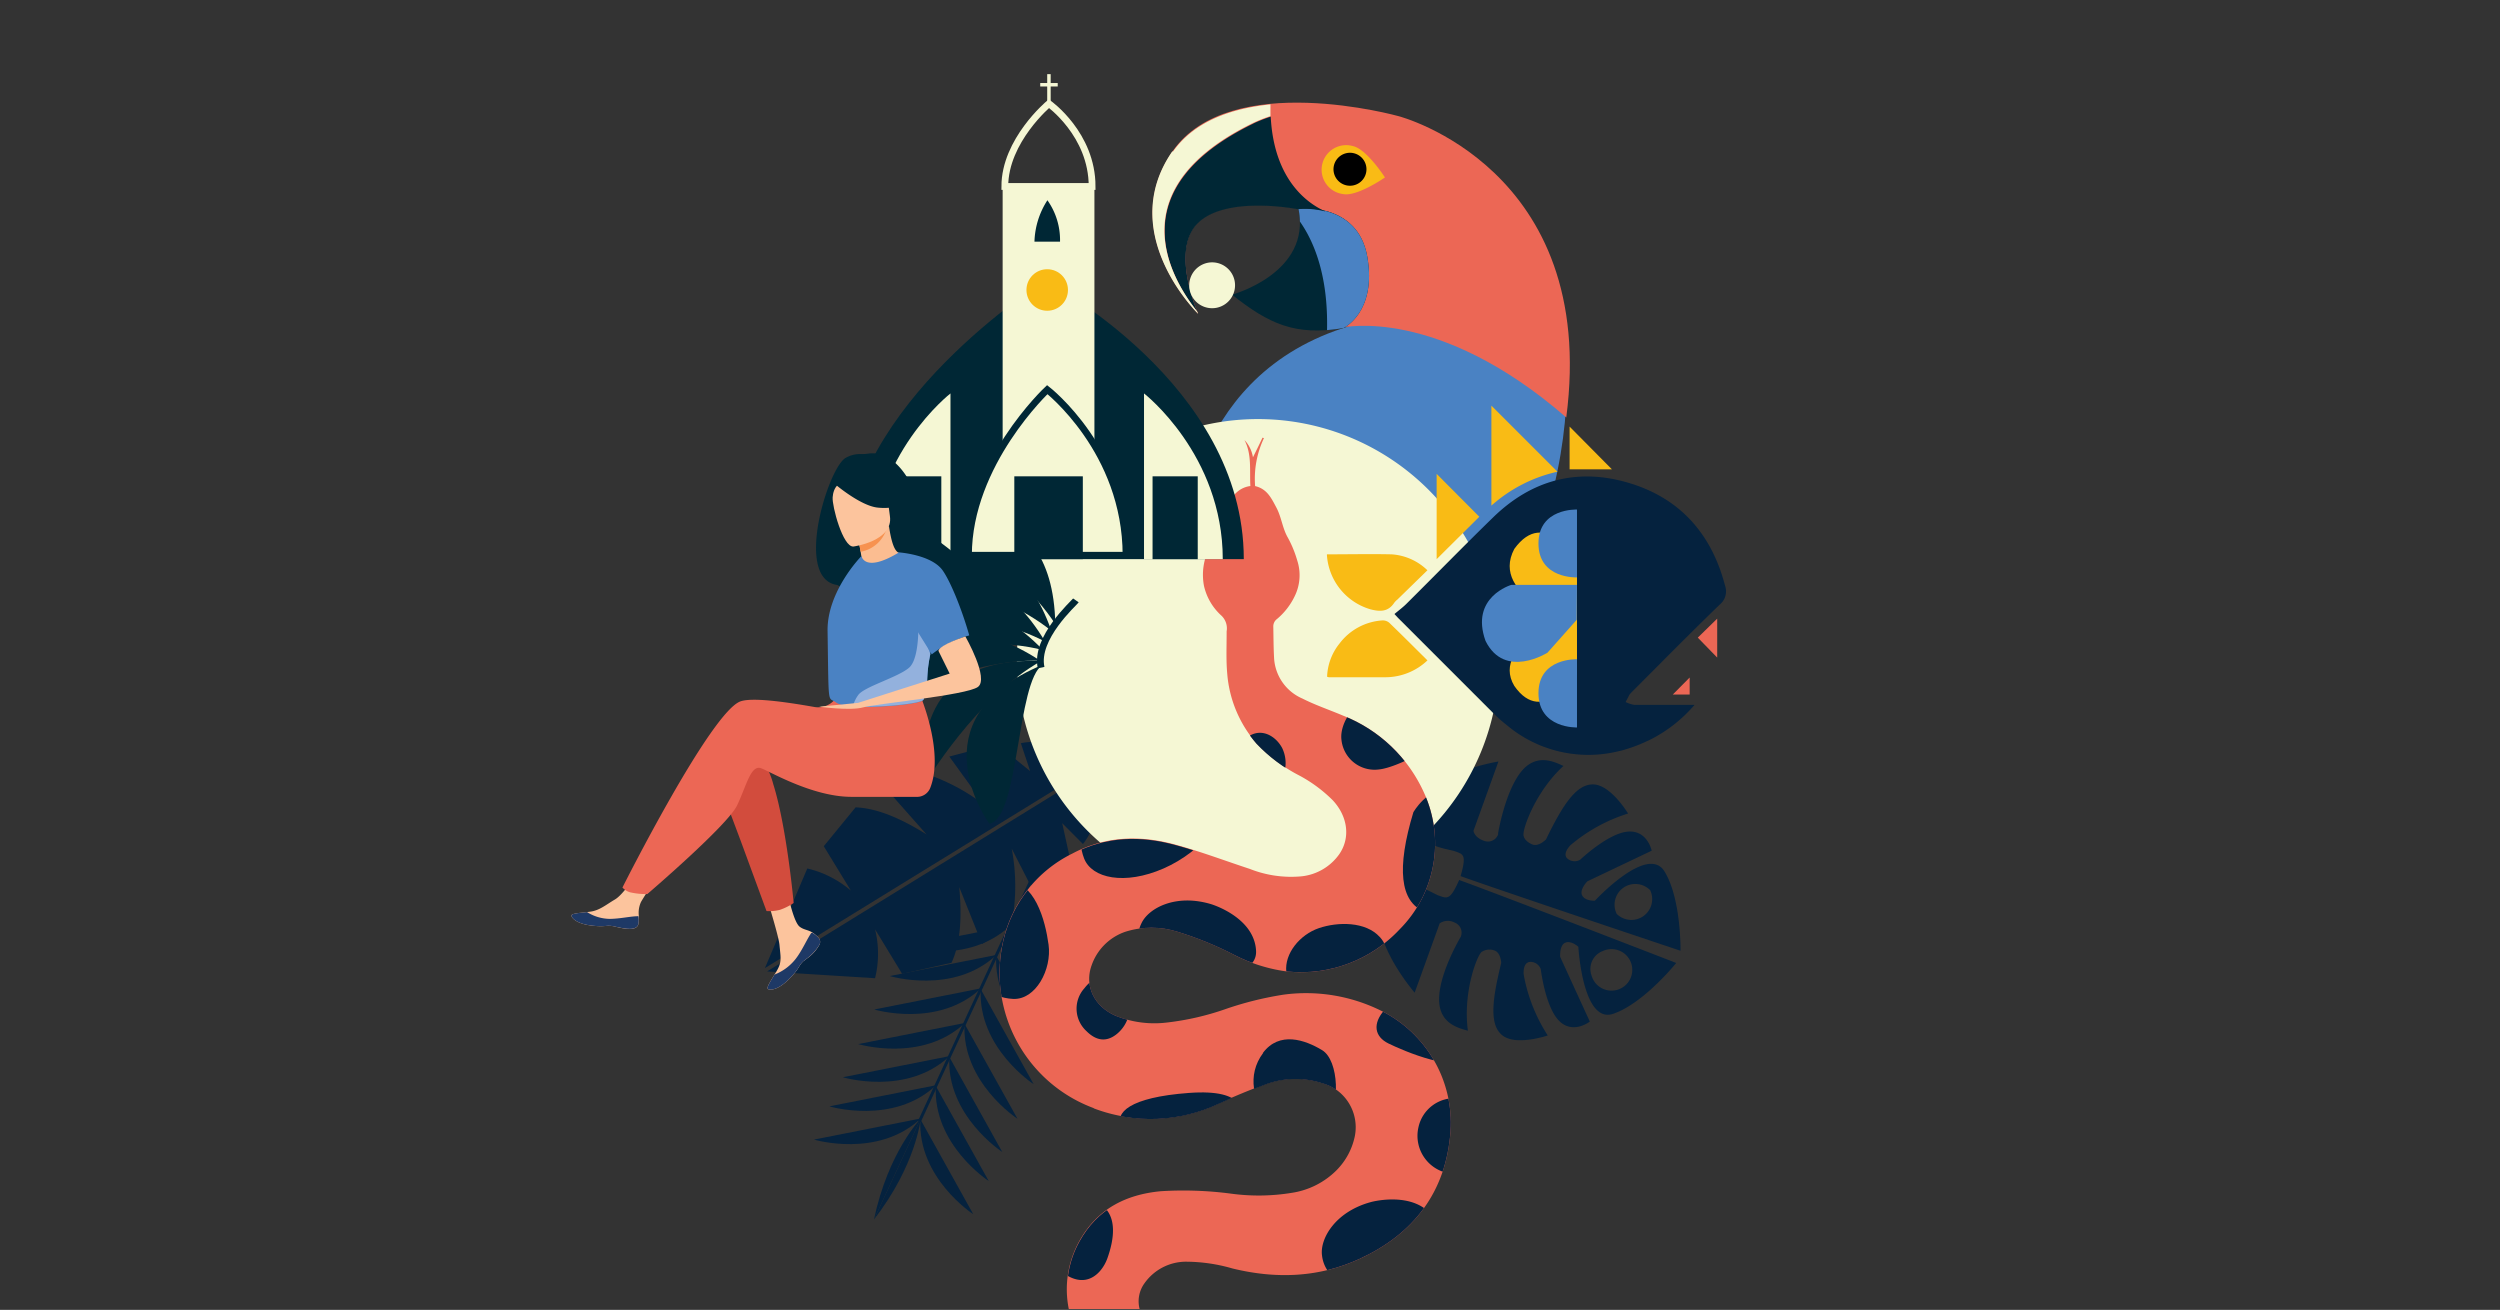 <svg xmlns="http://www.w3.org/2000/svg" xmlns:xlink="http://www.w3.org/1999/xlink" viewBox="0 0 368.55 193.1"><rect x="0" y="0" width="368.55" height="193.1" fill="#333333" stroke="none"/><defs><style>.cls-1,.cls-10,.cls-12,.cls-9{fill:none;}.cls-2{fill:#4a82c3;}.cls-3{fill:#ec6755;}.cls-4{fill:#002735;}.cls-5{fill:#f9bb15;}.cls-11,.cls-6{fill:#f5f7d4;}.cls-7{fill:#05223e;}.cls-8{fill:#f2943e;}.cls-9{stroke:#05223e;stroke-width:0.44px;}.cls-10,.cls-11,.cls-12,.cls-9{stroke-miterlimit:10;}.cls-10,.cls-11{stroke:#002735;}.cls-12{stroke:#f5f7d4;}.cls-13{clip-path:url(#clip-path);}.cls-14{fill:#fcc49d;}.cls-15{fill:#1e3966;}.cls-16{fill:#d24c3d;}.cls-17{fill:#fbbd91;}.cls-18{fill:#f79250;}.cls-19{fill:#93b1dd;}</style><clipPath id="clip-path"><path class="cls-1" d="M184.72,67.42a4.8,4.8,0,0,0-1.25-2.55c1.11,2.14.74,4.47.87,6.78a3.7,3.7,0,0,0-3.05,2.53c-.49,1.16-1.33,2.17-1.41,3.49a2.31,2.31,0,0,1-.32.7c-.4.76-.83,1.5-1.19,2.27a8.75,8.75,0,0,0-.87,5.73A8.41,8.41,0,0,0,180,90.7a2.59,2.59,0,0,1,.83,2.38c0,.1,0,.2,0,.3,0,2-.09,4,.09,6a17.78,17.78,0,0,0,4.31,10.26,23.49,23.49,0,0,0,6.36,4.76,20.77,20.77,0,0,1,4.87,3.62c2.24,2.38,2.66,5.55.95,8a7.81,7.81,0,0,1-5.56,3.23,16.53,16.53,0,0,1-7.59-1.09c-3.62-1.19-7.19-2.54-10.86-3.55-5.21-1.45-10.37-1.35-15.29,1.27a19.1,19.1,0,0,0-10.19,12.76,21.26,21.26,0,0,0,13.34,24.79,23.52,23.52,0,0,0,18.43-.72c2.21-1,4.44-1.94,6.71-2.77a12.56,12.56,0,0,1,8.36-.29,6.77,6.77,0,0,1,5,7.88,10,10,0,0,1-2.67,5,11.8,11.8,0,0,1-6.64,3.36,30.17,30.17,0,0,1-8.85.13,53.81,53.81,0,0,0-10.46-.37c-5.21.5-9.39,2.65-12,7.36a14.6,14.6,0,0,0-1.57,9.87h10.46a4.58,4.58,0,0,1,.76-3.66A7.51,7.51,0,0,1,175,186a24.89,24.89,0,0,1,6.7,1c6.39,1.56,12.69,1.36,18.72-1.41,8-3.68,12.76-9.88,13.42-18.82A18.49,18.49,0,0,0,203.6,149a24.92,24.92,0,0,0-14.36-2.37,49.27,49.27,0,0,0-8.78,2.2,39.82,39.82,0,0,1-8.42,1.91,15.26,15.26,0,0,1-7.59-1c-3.16-1.39-4.62-4.42-3.52-7.44a8,8,0,0,1,4.94-4.93,12.7,12.7,0,0,1,7.74,0,50.35,50.35,0,0,1,8.37,3.42,23.66,23.66,0,0,0,7.86,2.44,19.93,19.93,0,0,0,16.49-6.22,17.94,17.94,0,0,0,3.62-20.1A21.87,21.87,0,0,0,198,105.5c-2-.85-4.09-1.55-6-2.52a6.92,6.92,0,0,1-4.18-6.08c-.08-1.51-.08-3-.11-4.53a1.35,1.35,0,0,1,.55-1.12,10.06,10.06,0,0,0,2.58-3.31,7,7,0,0,0,.39-5.34,16.4,16.4,0,0,0-1.38-3.35c-.8-1.39-.93-3-1.68-4.41s-1.38-2.77-3.14-3.18a14,14,0,0,1,1.3-7.07l-.21-.07c-.47,1-.93,1.93-1.41,2.9"/></clipPath></defs><g id="Capa_2" data-name="Capa 2"><g id="Layer_1" data-name="Layer 1"><path class="cls-2" d="M230.41,44.55c-1.23-2.23,9.19,34.54-23.88,63.86-29.66,11.71-32-27.87-32-27.87s-.13-24.38,23.4-32.15,32.5-3.84,32.5-3.84"/><path class="cls-3" d="M176.66,46.28s-12.22-11.87-3.78-24,33.32-5.15,33.32-5.15,29.5,7.64,24.7,44.41c-19-16.51-33-13.25-33-13.25s4.94-2.3,3.52-10.49-10.15-7.07-10.15-7.07-10.41-2.07-14.64,2,0,13.52,0,13.52"/><path class="cls-4" d="M201.57,37.87c1.41,8.18-3.52,10.49-3.52,10.49-7.1,1.2-11-.61-16.43-4.92,0,0,11.75-3.17,9.8-12.65,0,0,8.73-1.1,10.15,7.08"/><path class="cls-2" d="M191.63,32.65a10.39,10.39,0,0,0-.21-1.86s8.73-1.1,10.15,7.08-3.52,10.49-3.52,10.49c-.85.14-1.65.24-2.42.3.19-8.17-2-13.17-4-16"/><path class="cls-5" d="M198,28.61c2.06.41,6.17-2.45,6.17-2.45s-2.7-4.21-4.75-4.63A3.62,3.62,0,1,0,198,28.61"/><path d="M196.63,25.42a2.43,2.43,0,1,0,1.9-2.85,2.43,2.43,0,0,0-1.9,2.85"/><path class="cls-4" d="M184.79,18.2a21.19,21.19,0,0,1,2.54-1c.48,9.41,5.52,12.87,8.14,14a11.87,11.87,0,0,0-4.18-.36s-10.41-2.06-14.64,2c-3.72,3.57-.88,11.32-.14,13.13-4.15-5.22-11.43-18.18,8.28-27.76"/><path class="cls-6" d="M172.89,22.39c3.2-4.58,8.74-6.42,14.4-7,0,.6,0,1.17,0,1.73a21.19,21.19,0,0,0-2.54,1c-19.71,9.59-12.43,22.54-8.28,27.76l.16.39s-12.22-11.87-3.78-24"/><path class="cls-6" d="M175.38,42.74a3.38,3.38,0,1,0,2.66-4,3.4,3.4,0,0,0-2.66,4"/><path class="cls-7" d="M215.35,138.09s-3,5-3.19,8.86,2.7,4.57,4.24,5c-.75-5.54,1.27-10.93,2-11.6a2.09,2.09,0,0,1,1.91-.23s.87.17,1,1.83c-1.29,5.27-1.84,9.12.19,10.7s6.67,0,6.67,0a24.55,24.55,0,0,1-3.55-9s-.19-1.82,1-1.85a1.62,1.62,0,0,1,1.52,1.07s.66,5.59,2.71,7.63,4.52.1,4.52.1L230,141.06s-.13-1.73.76-2.09,1.92.61,1.92.61.63,11.39,5.12,9.88,9.31-7.5,9.31-7.5-25.82-10-32-12.23c-1.32,3-1.75,2.74-3,2.3s-6.45-4.17-8.48,1.06,4.92,13.25,4.92,13.25l3.69-10.22a2.13,2.13,0,0,1,2.19-.12,1.59,1.59,0,0,1,.92,2.09m20.94,2.11a3.06,3.06,0,1,1-1.67,3.59,2.82,2.82,0,0,1,1.67-3.59"/><path class="cls-7" d="M220.84,122.89s.94-5.77,3.2-8.86,5-1.79,6.44-1.11c-4.12,3.78-6,9.22-5.89,10.18s1.32,1.39,1.32,1.39.77.43,2-.74c2.37-4.88,4.41-8.2,7-8.11s5.1,4.29,5.1,4.29a24.33,24.33,0,0,0-8.48,4.66s-1.31,1.28-.44,2a1.62,1.62,0,0,0,1.86.15s4.08-3.88,7-4.14,3.54,2.81,3.54,2.81L234,129.93s-1.21,1.24-.75,2.09,1.87.76,1.87.76,7.75-8.37,10.25-4.33,2.37,11.71,2.37,11.71-26.26-8.79-32.42-11c.92-3.18.4-3.22-.82-3.66s-7.62-.92-5.85-6.24,12.25-7,12.25-7l-3.68,10.22s.11,1,1.6,1.49a1.6,1.6,0,0,0,2.05-1m17.46,11.75a3.07,3.07,0,0,0,4.95-3.47,3.06,3.06,0,0,0-4.95,3.47"/><path class="cls-7" d="M160.16,113.56a9.39,9.39,0,0,0-9.67-4l1.38,4.12-4.92-4-7,1.85,5.16,7.13a29.35,29.35,0,0,0-10.21-5.06l-4.3,2.65,6,6.77c-3.8-2.39-7.33-3.88-10.47-4l-4.69,5.73,4,6.55a15.14,15.14,0,0,0-6.43-3.27l-6.25,14.69Z"/><path class="cls-7" d="M160.45,114a9.4,9.4,0,0,1-.8,10.43l-3.06-3.08,1.36,6.19-4.8,5.4-4-7.83a29.42,29.42,0,0,1-.08,11.4l-4.3,2.65-3.36-8.38c.43,4.46.17,8.29-1.13,11.15L133,143.57,129,137a15,15,0,0,1,0,7.21l-15.92-1Z"/><path class="cls-7" d="M133.14,139.6s9.43,2.83,15.75-3.11l-15.75,3.11"/><path class="cls-7" d="M131.16,143.89s9.42,2.83,15.74-3.12l-15.74,3.12"/><path class="cls-7" d="M128.88,148.82s9.42,2.82,15.74-3.12l-15.74,3.12"/><path class="cls-7" d="M126.52,153.92s9.42,2.83,15.74-3.12l-15.74,3.12"/><path class="cls-7" d="M124.25,158.81s9.42,2.83,15.74-3.12l-15.74,3.12"/><path class="cls-7" d="M122.26,163.1s9.43,2.83,15.75-3.12l-15.75,3.12"/><path class="cls-7" d="M120,168s9.43,2.82,15.75-3.12L120,168"/><path class="cls-7" d="M156.65,150.61s-8.25-5.35-7.81-14l7.81,14"/><path class="cls-7" d="M154.66,154.9s-8.25-5.36-7.8-14l7.8,14"/><path class="cls-7" d="M152.38,159.83s-8.25-5.36-7.8-14l7.8,14"/><path class="cls-7" d="M150,164.93s-8.25-5.36-7.81-14l7.81,14"/><path class="cls-7" d="M147.75,169.82s-8.25-5.36-7.8-14l7.8,14"/><path class="cls-7" d="M145.76,174.11s-8.25-5.36-7.8-14l7.8,14"/><path class="cls-7" d="M143.48,179s-8.25-5.35-7.8-14l7.8,14"/><line class="cls-8" x1="153.36" y1="126.83" x2="135.52" y2="165.36"/><line class="cls-9" x1="153.36" y1="126.83" x2="135.52" y2="165.36"/><path class="cls-7" d="M135.73,164.91s-4.79,4.91-6.89,14.87"/><path class="cls-7" d="M135.73,164.91s-.65,6.83-6.89,14.87"/><path class="cls-6" d="M221,97.34a35.55,35.55,0,1,1-35.55-35.56A35.55,35.55,0,0,1,221,97.34"/><path class="cls-5" d="M210.45,97.34a9,9,0,0,1-6.21,2.5c-2.78,0-5.56,0-8.34,0a1.07,1.07,0,0,1-.26-.08,8.28,8.28,0,0,1,1.83-4.89,8.61,8.61,0,0,1,6.35-3.41,1.47,1.47,0,0,1,1,.36c1.87,1.8,3.7,3.64,5.61,5.53"/><path class="cls-5" d="M195.65,81.72c3.22,0,6.36-.07,9.5,0a8.37,8.37,0,0,1,5.28,2.35L206,88.39a2.62,2.62,0,0,0-.44.44c-.89,1.37-2.08,1.37-3.51,1a8.94,8.94,0,0,1-6.44-8.07"/><path class="cls-5" d="M219.86,59.8l9.74,9.74a21.73,21.73,0,0,0-9.74,5Z"/><path class="cls-5" d="M211.79,82.43V69.86s0,0,0,0l6.29,6.32-6.31,6.27"/><path class="cls-5" d="M237.63,69.19h-6.24v-6.3c2.13,2.15,4.26,4.29,6.24,6.3"/><path class="cls-3" d="M250.29,94l2.86-2.8v5.74L250.29,94"/><path class="cls-3" d="M246.6,102.39l2.49-2.51v2.51Z"/><path class="cls-7" d="M240.52,102.06c4.32-4.32,8.6-8.67,13-12.93a2.52,2.52,0,0,0,.78-2.82c-2-7.66-6.69-12.91-14.25-15.14s-14.28-.4-19.93,5.1c-4.31,4.19-8.51,8.5-12.78,12.74-.54.54-1.17,1-1.77,1.51.37.4.53.58.7.74l14,14a21.22,21.22,0,0,0,1.9,1.67,18.67,18.67,0,0,0,16.58,3.78l0,0h0l.05,0a22.42,22.42,0,0,0,3.61-1.27l.74-.34h0l.38-.19,0,0h0a21.12,21.12,0,0,0,6.28-5h-1c-2.64,0-5.27,0-7.91,0a4.72,4.72,0,0,1-1.25-.42l.59-1.12a1.07,1.07,0,0,1,.18-.19"/><path class="cls-5" d="M232.48,90.12s-13,4.73-9.24,11c4.28,6.16,9.24-1.81,9.24-1.81Z"/><path class="cls-5" d="M232.48,91.92s-13-3.91-9.24-11c4.56-6.32,9.24,1.81,9.24,1.81Z"/><path class="cls-2" d="M232.48,86.22h-9.67S216.66,88,219,94.49c2.84,5.72,9.13,1.73,9.13,1.73l4.32-4.86Z"/><path class="cls-2" d="M232.48,85.22V75.12s-5.68-.26-5.68,5,5.68,5,5.68,5"/><path class="cls-2" d="M232.48,107.29V97.19s-5.68-.25-5.68,5,5.68,5.05,5.68,5.05"/><path class="cls-3" d="M161.23,163.39a23.52,23.52,0,0,0,18.43-.72c2.21-1,4.44-1.94,6.71-2.77a12.56,12.56,0,0,1,8.36-.29,6.77,6.77,0,0,1,5,7.88,10,10,0,0,1-2.67,5,11.8,11.8,0,0,1-6.64,3.36,30.17,30.17,0,0,1-8.85.13,53.81,53.81,0,0,0-10.46-.37c-5.21.5-9.39,2.65-12,7.36a14.61,14.61,0,0,0-1.55,10H168a4.52,4.52,0,0,1,.72-3.79A7.51,7.51,0,0,1,175,186a24.89,24.89,0,0,1,6.7,1c6.39,1.56,12.69,1.36,18.72-1.41,8-3.68,12.76-9.88,13.42-18.82A18.5,18.5,0,0,0,203.6,149a24.92,24.92,0,0,0-14.36-2.37,49.27,49.27,0,0,0-8.78,2.2,39.82,39.82,0,0,1-8.42,1.91,15.26,15.26,0,0,1-7.59-1c-3.16-1.39-4.62-4.42-3.52-7.44a8,8,0,0,1,4.94-4.93,12.7,12.7,0,0,1,7.74,0,49.51,49.51,0,0,1,8.37,3.42,23.66,23.66,0,0,0,7.86,2.44,19.93,19.93,0,0,0,16.49-6.22,17.94,17.94,0,0,0,3.62-20.1A21.87,21.87,0,0,0,198,105.5c-2-.85-4.09-1.55-6-2.52a6.92,6.92,0,0,1-4.18-6.08c-.08-1.51-.08-3-.11-4.53a1.35,1.35,0,0,1,.55-1.12,10.06,10.06,0,0,0,2.58-3.31,7,7,0,0,0,.39-5.34,16.4,16.4,0,0,0-1.38-3.35c-.8-1.39-.93-3-1.68-4.41s-1.38-2.77-3.14-3.18a14,14,0,0,1,1.3-7.07l-.21-.07c-.47,1-.93,1.93-1.41,2.9a4.8,4.8,0,0,0-1.25-2.55c1.11,2.14.74,4.46.87,6.78a3.7,3.7,0,0,0-3.05,2.53c-.49,1.16-1.33,2.17-1.41,3.49a2.31,2.31,0,0,1-.32.7c-.4.76-.83,1.5-1.19,2.27a8.75,8.75,0,0,0-.87,5.73A8.41,8.41,0,0,0,180,90.7a2.59,2.59,0,0,1,.83,2.38c0,.1,0,.2,0,.3,0,2-.09,4,.09,5.94a17.78,17.78,0,0,0,4.31,10.27,23.49,23.49,0,0,0,6.36,4.76,21,21,0,0,1,4.87,3.61c2.24,2.39,2.66,5.56.95,8a7.81,7.81,0,0,1-5.56,3.23,16.53,16.53,0,0,1-7.59-1.09c-3.62-1.19-7.19-2.54-10.86-3.55-5.21-1.45-10.37-1.35-15.29,1.27a19.1,19.1,0,0,0-10.19,12.76,21.26,21.26,0,0,0,13.34,24.79"/><path class="cls-4" d="M136.69,76.12s18.5-5,18.88,15.89C149.73,82.91,136.69,76.12,136.69,76.12Z"/><path class="cls-4" d="M132.08,83.89S148.08,73.37,155,93C146.6,86.23,132.08,83.89,132.08,83.89Z"/><path class="cls-4" d="M129.79,90.12s13.62-13.47,24.27,4.46C144.48,89.56,129.79,90.12,129.79,90.12Z"/><path class="cls-4" d="M129.12,97.05s10.16-16.23,24.64-1.22C143.28,93.14,129.12,97.05,129.12,97.05Z"/><path class="cls-4" d="M129.57,103.92s6.42-18,23.79-6.51C142.56,97.05,129.57,103.92,129.57,103.92Z"/><path class="cls-4" d="M136.47,115.34s-3.82-18.77,17-17.88C144,102.74,136.47,115.34,136.47,115.34Z"/><path class="cls-4" d="M145.85,121.43S134.45,106,153.71,98C149.86,100.41,150.27,120.71,145.85,121.43Z"/><path class="cls-10" d="M158.61,88.51c-.27.39-6.08,5.55-5.13,9.91"/><path class="cls-4" d="M124.71,82.43h58.65c0-25.9-29.32-41.07-29.32-41.07S124.71,59.68,124.71,82.43Z"/><path class="cls-6" d="M168.65,82.43h11.61C180.26,67,168.65,58,168.65,58Z"/><path class="cls-6" d="M140.12,82.43H128.51C128.51,67,140.12,58,140.12,58Z"/><rect class="cls-6" x="147.81" y="27.49" width="13.53" height="42.73"/><path class="cls-11" d="M142.77,81.86H166c0-15.4-11.61-24.42-11.61-24.42S142.77,68.33,142.77,81.86Z"/><path class="cls-12" d="M148.13,27.49H161c0-7.7-6.37-12.21-6.37-12.21S148.13,20.72,148.13,27.49Z"/><path class="cls-4" d="M152.5,35.63h3.77a10.16,10.16,0,0,0-1.86-6.11A11.82,11.82,0,0,0,152.5,35.63Z"/><rect class="cls-4" x="132.11" y="70.22" width="6.66" height="12.21"/><rect class="cls-4" x="169.91" y="70.22" width="6.66" height="12.21"/><rect class="cls-4" x="149.53" y="70.22" width="10.1" height="12.21"/><circle class="cls-5" cx="154.38" cy="42.75" r="3.06"/><rect class="cls-6" x="154.38" y="10.93" width="0.51" height="4.35"/><rect class="cls-6" x="154.38" y="11.21" width="0.51" height="2.58" transform="translate(167.14 -142.14) rotate(90)"/><g class="cls-13"><path class="cls-7" d="M204.15,148.83c-1.88,2.09-1.51,4,.54,5s10.5,4.74,12.51,1.82-5.78-6.82-7.22-7.16-3.94-1.81-5.83.29"/><path class="cls-7" d="M171.27,169c8.93,3.66,11.5-4.73,11.5-4.73s1.32-3.8-7.5-3.15-11,2.95-9.92,5,5.92,2.84,5.92,2.84"/><path class="cls-7" d="M202.13,177.2c-5.35,1.44-7.56,5.46-7.24,7.86a4.9,4.9,0,0,0,5.54,4.35c3.27-.3,13.79-5.77,10.95-9.87s-9.25-2.34-9.25-2.34"/><path class="cls-7" d="M205,101.22c-5.35,1.43-7.56,5.45-7.24,7.86a4.91,4.91,0,0,0,5.54,4.35c3.26-.31,13.78-5.78,10.94-9.88s-9.24-2.33-9.24-2.33"/><path class="cls-7" d="M178.57,133.3c-5.31-1.61-9.31.63-10.31,2.84a4.9,4.9,0,0,0,2.39,6.62c2.94,1.47,14.76,2.4,14.52-2.58s-6.6-6.88-6.6-6.88"/><path class="cls-7" d="M164.42,117.18c-5.17,2.67-5.74,6.38-4.61,9.35s6,4,11.72,1.5,10.25-8,8.73-11.49-11-1.89-15.84.64"/><path class="cls-7" d="M208.36,119.74c-2.52,8.33-1.92,13.16,1.53,14.61s6.94-2.16,7.39-6.39-.24-11.86-3.58-11.81-5.34,3.59-5.34,3.59"/><path class="cls-7" d="M209.11,166.17a5.62,5.62,0,0,0,5.13,6.88c2,0,3.21-1.79,3.3-4.32s-.52-6.49-2.7-6.82a5.43,5.43,0,0,0-5.73,4.26"/><path class="cls-7" d="M159.88,145.67a4.49,4.49,0,0,0,.3,6.35c1,1,2.57,1.93,4.44.43a5.14,5.14,0,0,0,1.42-6.21c-1-2-3.83-3.6-6.16-.57"/><path class="cls-7" d="M182.86,109.71a4.5,4.5,0,0,0,.3,6.35c1,1,2.57,1.93,4.45.44a5.13,5.13,0,0,0,1.41-6.22c-1.05-2-3.82-3.59-6.16-.57"/><path class="cls-7" d="M153.36,184c5.56,7.91,9,4,9.89,1.5s1.75-6.48-1.35-8.17-7.56-2.23-8.83.42a6.5,6.5,0,0,0,.29,6.25"/><path class="cls-7" d="M186.21,155.23c-2.46,3.28-1.46,7.3,1,10s6,3.28,8.21.58,2-9.48-.52-11-6.29-2.83-8.72.41"/><path class="cls-7" d="M203.42,138.15c-2.08-2.33-6.22-2.27-9-1.32s-5.09,3.73-4.79,6.45,6.08,3.36,9,2.58,7.8-4.36,4.8-7.71"/><path class="cls-7" d="M142.85,139.8c-.23,4.85,3.15,7.3,6.5,7.46s5.73-4.37,5.23-8-2-9.34-6.32-9.55-5.2,5.56-5.41,10.1"/></g><path class="cls-14" d="M120.66,138.24a.89.89,0,0,1,.16,1h0a6.05,6.05,0,0,1-1.91,2.1l-.3.25-.07.06-.05,0c-.84.77-.53,1-2,2.52-1.72,1.79-2.9,1.82-3.24,1.66s.29-1.09.93-2.16l.1-.15.25-.43c.75-1.28.56-1.88.38-3.79-.14-1.55-2.41-8.66-2.41-8.66l3.29-.57s1,5.66,2.08,6.53c.59.47,1.24.47,1.8.82l.12.07A4.18,4.18,0,0,1,120.66,138.24Z"/><path class="cls-15" d="M120.66,138.24a.89.89,0,0,1,.16,1h0a7,7,0,0,1-1.91,2.09l-.3.26-.07.06-.05,0c-.84.77-.53,1-2,2.52-1.72,1.79-2.9,1.82-3.24,1.66s.29-1.09.93-2.16a7.29,7.29,0,0,0,3.07-2.25c1-1.27,1.67-2.9,2.35-3.89l.19,0A4.18,4.18,0,0,1,120.66,138.24Z"/><path class="cls-14" d="M94.12,136.19c-.2,1-1.65.85-3.27.45s-1.23.08-3.54-.18-3-1.11-3.07-1.45,1.08-.41,2.3-.55l.46-.06c1.38-.17,2.39-1.06,3.64-1.79s3-3.51,3-3.51l3.16.25s-1.66,2.51-2.3,3.61a3.84,3.84,0,0,0-.31,2.15A3.91,3.91,0,0,1,94.12,136.19Z"/><path class="cls-15" d="M90.85,136.64c-1.62-.39-1.23.08-3.54-.18s-3-1.11-3.07-1.45,1.08-.41,2.3-.55v0a6.45,6.45,0,0,0,3.3,1c1.56,0,3.21-.41,4.29-.39a3.91,3.91,0,0,1,0,1.08C93.92,137.21,92.47,137,90.85,136.64Z"/><path class="cls-16" d="M106.21,116l3,8L113,134.31a6.19,6.19,0,0,0,2-.19,8.74,8.74,0,0,0,2-1S116,122,114,115.62a11.2,11.2,0,0,0-1.72-3.71C109.17,108.25,106.21,116,106.21,116Z"/><path class="cls-4" d="M123.43,86.24c4.26,2.34,12.91,7.2,12.95,7.17s3.18,1.2,5,0c3-2,4.62-7.37-.88-12-2.74-2.3-4.69-2.86-5-6.54-.17-2-2.92-8.64-7.49-8a6.7,6.7,0,0,1-1.1.07,4.2,4.2,0,0,0-2.29.59C122.06,69.1,117,85.33,123.43,86.24Z"/><path class="cls-17" d="M127,84.24a5.64,5.64,0,0,0,3.51.1c1.33-.59,2.34-2.78,2.32-2.78-.61,0-1.27-.55-1.78-4l-.26.1-4.34,1.56s.32,1.39.52,2.71C127.14,83,127.24,84.08,127,84.24Z"/><path class="cls-18" d="M126.45,79.19s.18.75.43,2.15a4.9,4.9,0,0,0,3.91-3.71Z"/><path class="cls-14" d="M125.81,80.57s5.93-.8,5.38-4.49-.17-6.27-4-5.91-4.33,1.87-4.44,3.14S124.25,80.68,125.81,80.57Z"/><path class="cls-4" d="M123,71.29s3.8,3.27,6.38,3.54,3.56-.57,3.56-.57a10.09,10.09,0,0,1-2.44-3.3A1.8,1.8,0,0,0,129,69.89C127.14,69.73,123.65,69.66,123,71.29Z"/><path class="cls-3" d="M109.21,103.38c1.68-.55,6.07,0,10.82.84a3.22,3.22,0,0,0,3.33-1.5h0l12-.94s3.95,8.76,1.79,14.34a2.09,2.09,0,0,1-2.09,1.35h-9.54c-6,0-12.6-4.09-13.46-4.26-1.41-.28-2,2.54-3.38,5.49S95.43,131.8,95.43,131.8a10.37,10.37,0,0,1-2.56-.26,2.52,2.52,0,0,1-1.11-.7S104.85,104.78,109.21,103.38Z"/><path class="cls-2" d="M122,93c.18,12,0,9.5,1.36,10.64a5.05,5.05,0,0,0,2.38.51c3.68.25,10.15-.36,10.4-1,.85-2.36.25-3.09,1-6.69.07-.38.16-.8.27-1.25.59-2.48,1.16-3.32-.93-7.29-1.91-3.61-3.88-6.53-4.06-6.42-5,3-5.42.47-5.42.47S121.92,87.12,122,93Z"/><path class="cls-19" d="M125.75,104.12c3.68.25,10.15-.36,10.4-1,.85-2.36.25-3.09,1-6.69l-1.78-5s.29,5.57-1.35,7-6.72,2.83-7.52,4.06A4.6,4.6,0,0,0,125.75,104.12Z"/><path class="cls-2" d="M137.36,96.47a15.81,15.81,0,0,1,5.53-2.8c-1.14-4-2.8-8-3.93-9.59-1.69-2.36-6.57-2.66-6.57-2.66s1.57,8,1.57,9.1C134,91.23,136,94.24,137.36,96.47Z"/><path class="cls-14" d="M138.34,95.94,140,99.3l-13.52,4.32-5.73.56s4.56.64,6.5.1,15.17-1.79,16.9-3-1.83-7.45-1.83-7.45S138.59,95,138.34,95.94Z"/><rect class="cls-1" width="368.55" height="193.1"/></g></g></svg>